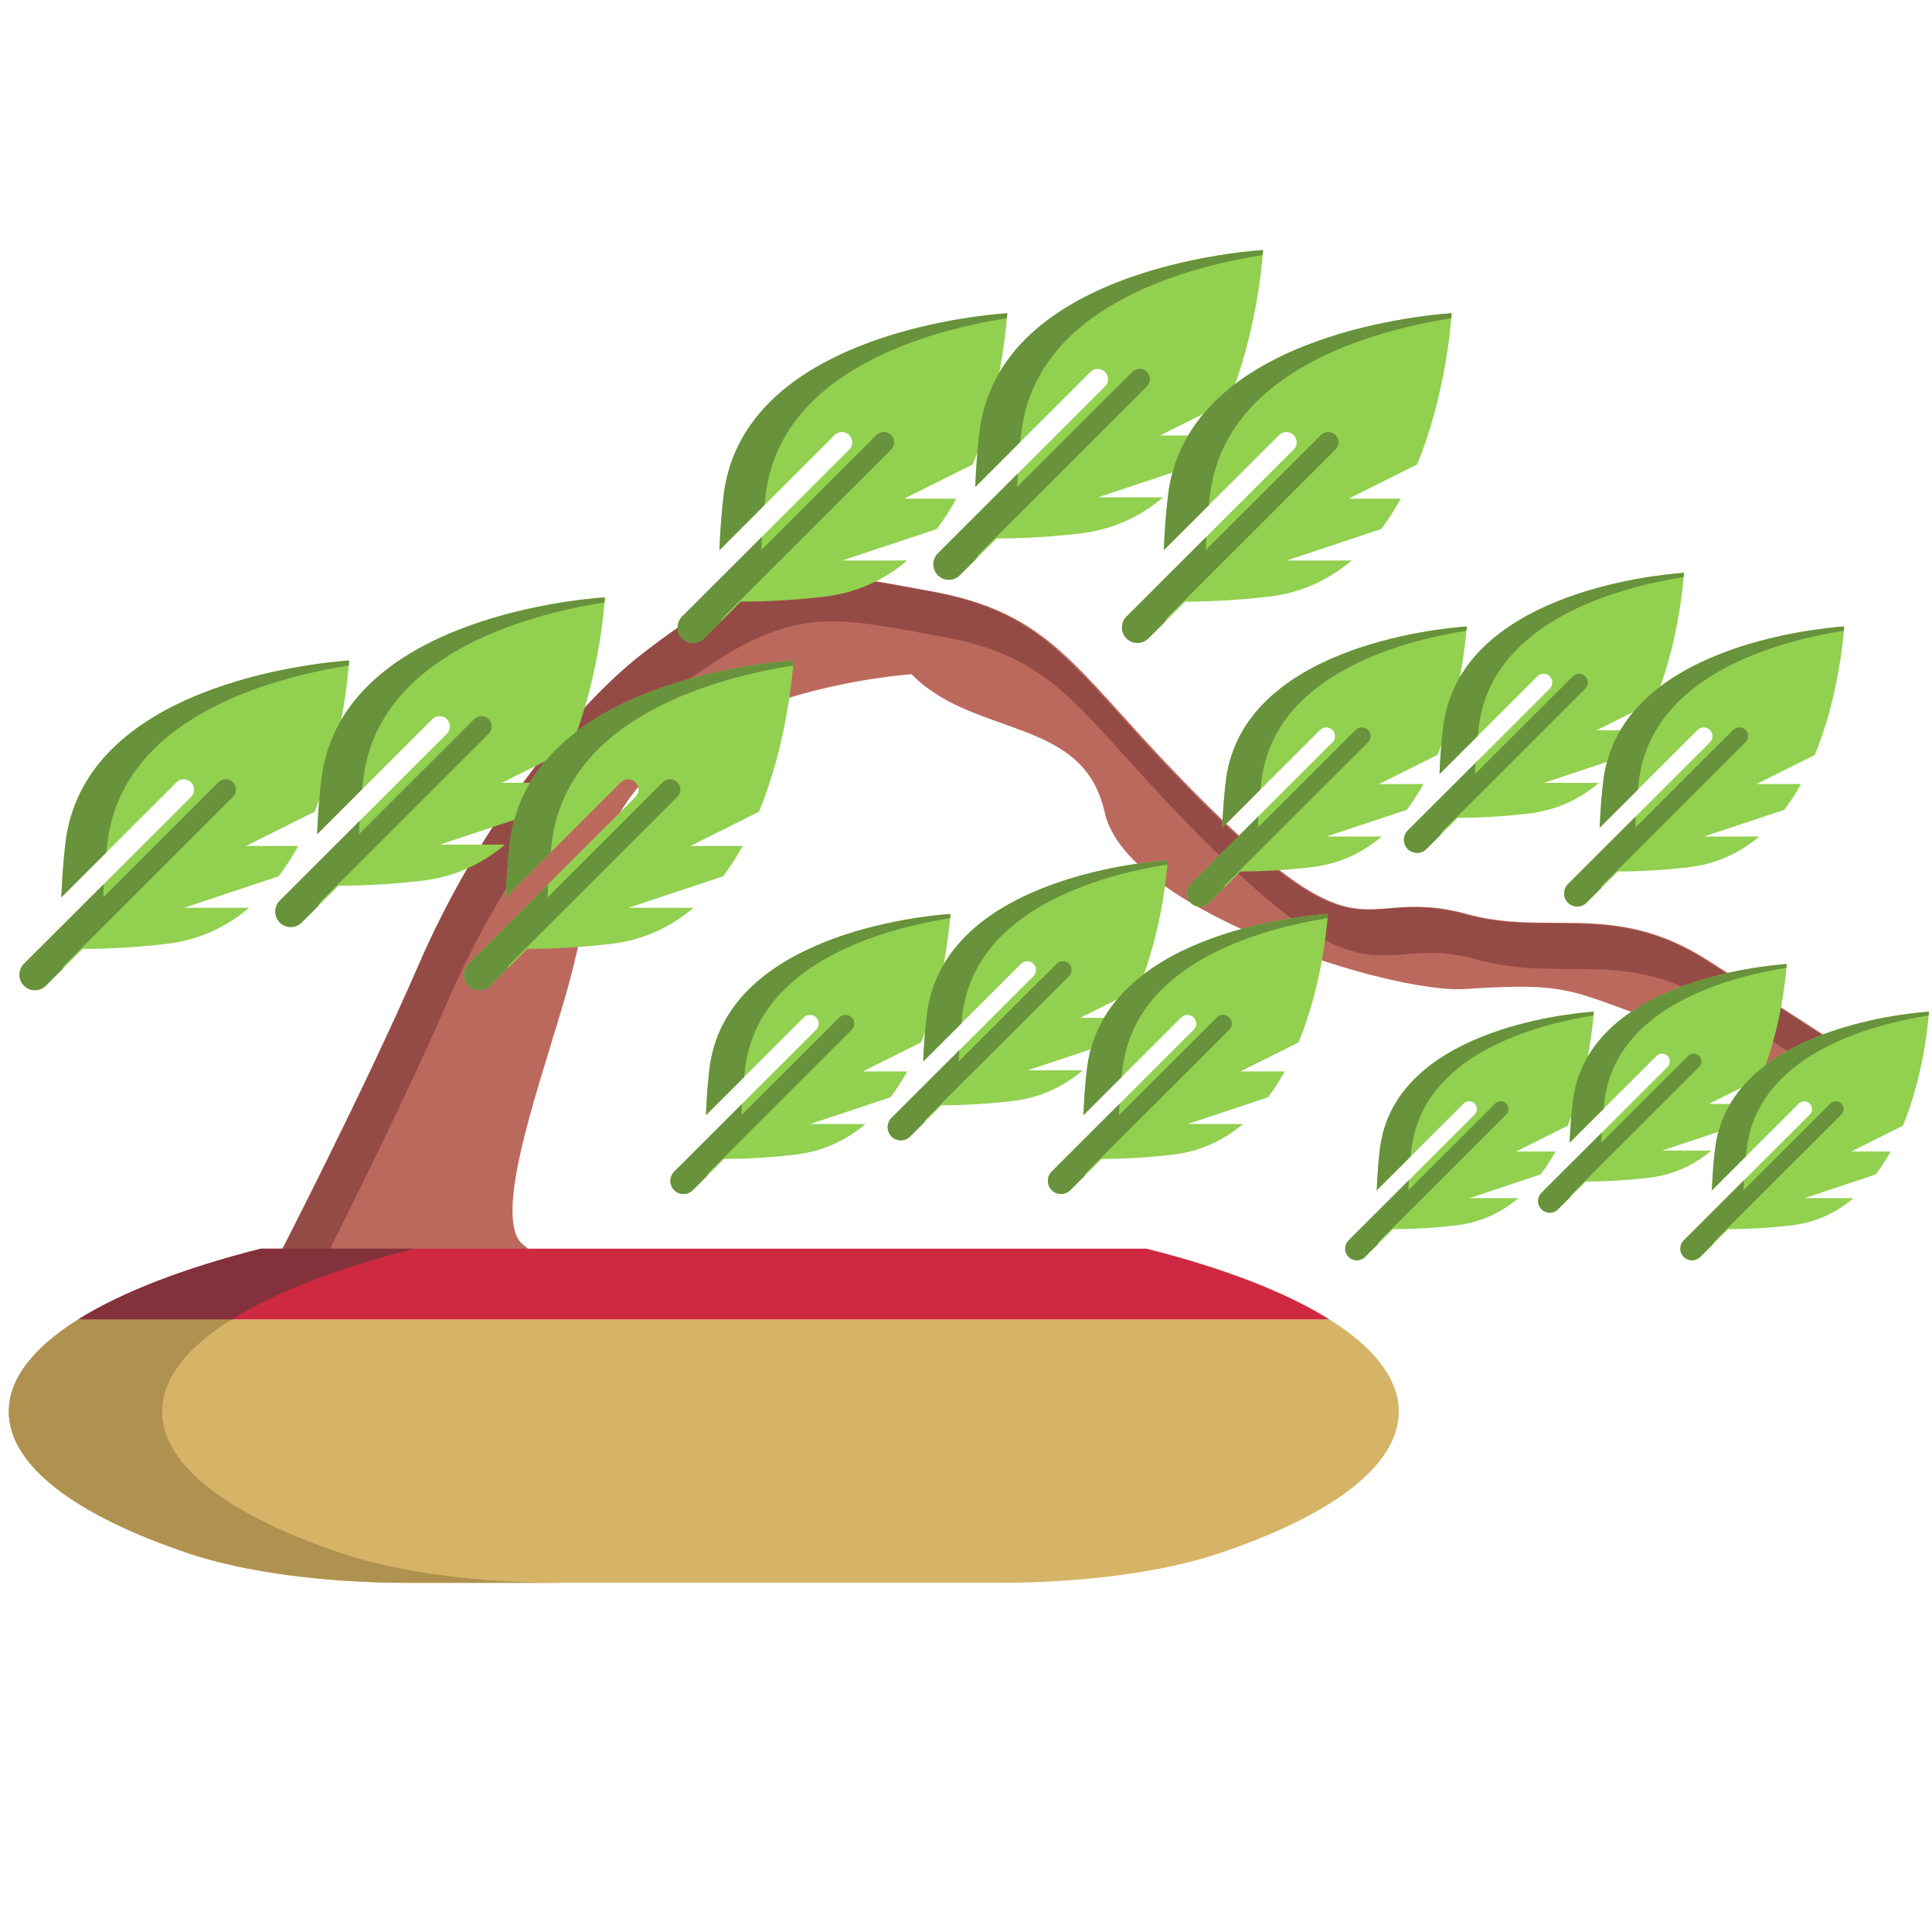 <?xml version="1.0" encoding="UTF-8" standalone="no"?>
<!-- Created with Inkscape (http://www.inkscape.org/) -->

<svg
   width="500"
   height="500"
   viewBox="0 0 132.292 132.292"
   version="1.1"
   id="svg2515"
   inkscape:version="1.1.2 (b8e25be833, 2022-02-05)"
   sodipodi:docname="bonsai10s04normal.svg"
   inkscape:export-filename="C:\Users\Lenovo\Desktop\Coding\Media files\Bonsais\bonsai10.png"
   inkscape:export-xdpi="96"
   inkscape:export-ydpi="96"
   xmlns:inkscape="http://www.inkscape.org/namespaces/inkscape"
   xmlns:sodipodi="http://sodipodi.sourceforge.net/DTD/sodipodi-0.dtd"
   xmlns="http://www.w3.org/2000/svg"
   xmlns:svg="http://www.w3.org/2000/svg">
  <sodipodi:namedview
     id="namedview2517"
     pagecolor="#ffffff"
     bordercolor="#666666"
     borderopacity="1.0"
     inkscape:pageshadow="2"
     inkscape:pageopacity="0.0"
     inkscape:pagecheckerboard="0"
     inkscape:document-units="mm"
     showgrid="false"
     units="px"
     inkscape:zoom="1.4142136"
     inkscape:cx="273.29676"
     inkscape:cy="254.20488"
     inkscape:window-width="1920"
     inkscape:window-height="1001"
     inkscape:window-x="-9"
     inkscape:window-y="-9"
     inkscape:window-maximized="1"
     inkscape:current-layer="g12338" />
  <defs
     id="defs2512">
    <marker
       style="overflow:visible"
       id="Arrow1Sstart"
       refX="0.0"
       refY="0.0"
       orient="auto"
       inkscape:stockid="Arrow1Sstart"
       inkscape:isstock="true">
      <path
         transform="scale(0.2) translate(6,0)"
         style="fill-rule:evenodd;fill:context-stroke;stroke:context-stroke;stroke-width:1.0pt"
         d="M 0.0,0.0 L 5.0,-5.0 L -12.5,0.0 L 5.0,5.0 L 0.0,0.0 z "
         id="path24092" />
    </marker>
    <marker
       style="overflow:visible"
       id="Arrow1Mstart"
       refX="0.0"
       refY="0.0"
       orient="auto"
       inkscape:stockid="Arrow1Mstart"
       inkscape:isstock="true">
      <path
         transform="scale(0.4) translate(10,0)"
         style="fill-rule:evenodd;fill:context-stroke;stroke:context-stroke;stroke-width:1.0pt"
         d="M 0.0,0.0 L 5.0,-5.0 L -12.5,0.0 L 5.0,5.0 L 0.0,0.0 z "
         id="path24086" />
    </marker>
    <marker
       style="overflow:visible"
       id="Arrow1Lstart"
       refX="0.0"
       refY="0.0"
       orient="auto"
       inkscape:stockid="Arrow1Lstart"
       inkscape:isstock="true">
      <path
         transform="scale(0.8) translate(12.5,0)"
         style="fill-rule:evenodd;fill:context-stroke;stroke:context-stroke;stroke-width:1.0pt"
         d="M 0.0,0.0 L 5.0,-5.0 L -12.5,0.0 L 5.0,5.0 L 0.0,0.0 z "
         id="path24080" />
    </marker>
    <marker
       style="overflow:visible;"
       id="Arrow1Lend"
       refX="0.0"
       refY="0.0"
       orient="auto"
       inkscape:stockid="Arrow1Lend"
       inkscape:isstock="true">
      <path
         transform="scale(0.8) rotate(180) translate(12.5,0)"
         style="fill-rule:evenodd;fill:context-stroke;stroke:context-stroke;stroke-width:1.0pt;"
         d="M 0.0,0.0 L 5.0,-5.0 L -12.5,0.0 L 5.0,5.0 L 0.0,0.0 z "
         id="path24083" />
    </marker>
  </defs>
  <g
     inkscape:label="Semi-cascade Style"
     inkscape:groupmode="layer"
     id="g12338"
     style="display:inline">
    <g
       id="g34574-0"
       style="display:inline"
       transform="translate(159.228,39.431)">
      <g
         id="g17906-6-8"
         transform="translate(31.336,15.251)"
         style="display:inline">
        <path
           style="fill:#bb695d;fill-opacity:1;stroke:#bb695d;stroke-width:1;stroke-linecap:round;stroke-linejoin:round;stroke-miterlimit:4;stroke-dasharray:none;stroke-opacity:1"
           d="m -170.836,31.514 c 0,0 5.849,-11.335 9.617,-20.013 4.222,-9.726 10.678,-17.575 15.086,-21.004 8.499,-6.61 11.335,-5.633 19.223,-4.208 7.888,1.425 9.451,4.977 16.407,12.226 13.553,14.125 12.704,7.787 20.241,9.867 5.725,1.579 10.117,-0.893 16.356,3.1 6.403,4.099 0,0 12.467,8.029 4.489,5.762 -8.625,-2.649 -13.75,-4.138 -7.795,-2.62 -7.275,-3.353 -15.072,-2.833 -4.982,0.332 -22.756,-5.327 -24.172,-11.696 -1.564,-7.039 -9.395,-5.408 -13.516,-9.877 0,0 -6.429,0.387 -11.956,2.859 -11.08,4.955 -9.877,10.916 -12.476,19.753 -2.101,7.145 -5.198,15.595 -2.599,17.414 2.599,1.819 -15.855,0.52 -15.855,0.52 z"
           id="path17902-7-4"
           sodipodi:nodetypes="cssssssccssssssc" />
        <path
           id="path17902-7-7-0"
           style="display:inline;fill:#954b45;fill-opacity:1;stroke:#954b45;stroke-width:3.78;stroke-linecap:round;stroke-linejoin:round;stroke-miterlimit:4;stroke-dasharray:none;stroke-opacity:1"
           d="m -388.848,1.9 c -13.242,-0.201 -24.957,4.212 -45.033,19.826 -16.66,12.957 -41.058,42.626 -57.016,79.385 -14.239,32.801 -36.348,75.641 -36.348,75.641 0,0 4.103,0.255 7.832,0.48 6.946,-13.711 21.905,-43.679 32.516,-68.121 15.958,-36.759 40.355,-66.428 57.016,-79.385 32.122,-24.983 42.841,-21.29 72.654,-15.904 29.814,5.386 35.723,18.813 62.01,46.209 51.223,53.385 48.014,29.432 76.502,37.291 21.636,5.969 38.239,-3.376 61.818,11.717 23.795,15.231 2.034,1.306 46.037,29.65 1.223,-0.676 0.52,-2.888 -2.92,-7.303 -47.118,-30.347 -22.915,-14.857 -47.117,-30.348 -23.58,-15.092 -40.182,-5.748 -61.818,-11.717 -28.488,-7.859 -25.279,16.094 -76.502,-37.291 -26.287,-27.396 -32.196,-40.823 -62.01,-46.209 -11.18,-2.02 -19.676,-3.801 -27.621,-3.922 z"
           transform="matrix(0.265,0,0,0.265,-31.336,-15.251)"
           sodipodi:nodetypes="sssccssssssccsssss" />
      </g>
    </g>
    <g
       id="g3686"
       transform="matrix(0.75,0,0,-0.228,-1994.025,129.564)"
       style="display:inline">
      <path
         d="m 2666.121,172.007 h 113.68 l 0.22,0.11 c 0.01,-0.04 0.03,-0.07 0.06,-0.11 4.05,-8.37 6.33,-17.76 6.33,-27.67 0,-16.4 -6.22,-31.35 -16.43,-42.61 -5.13,-5.66 -12.45,-8.83 -20.09,-8.83 h -53.87 c -7.63,0 -14.95,3.17 -20.08,8.83 -10.21,11.26 -16.44,26.21 -16.44,42.61 0,9.91 2.28,19.3 6.34,27.67 0.02,0.04 0.03,0.07 0.05,0.11 l 0.23,-0.11 v 0"
         style="display:inline;fill:#d6b467;fill-opacity:1;fill-rule:nonzero;stroke:none;stroke-width:0.1"
         id="path800-2-5" />
      <path
         d="m 2763.381,193.257 h -80.85 c -6.94,-5.76 -12.64,-12.96 -16.64,-21.14 l 0.23,-0.11 h 113.68 l 0.22,0.11 c -3.99,8.18 -9.69,15.38 -16.64,21.14"
         style="display:inline;fill:#ce2940;fill-opacity:1;fill-rule:nonzero;stroke:none;stroke-width:0.1"
         id="path802-7-38" />
      <path
         d="m 2689.941,101.727 c -10.21,11.26 -16.43,26.21 -16.43,42.61 0,9.91 2.27,19.3 6.33,27.67 h -13.72 l -0.23,0.11 c -0.02,-0.04 -0.03,-0.07 -0.05,-0.11 -4.06,-8.37 -6.34,-17.76 -6.34,-27.67 0,-16.4 6.23,-31.35 16.44,-42.61 5.13,-5.66 12.45,-8.83 20.08,-8.83 h 14 c -7.63,0 -14.95,3.17 -20.08,8.83"
         style="display:inline;fill:#b09250;fill-opacity:1;fill-rule:nonzero;stroke:none;stroke-width:0.1"
         id="path832-0-1" />
      <path
         d="m 2696.541,193.257 h -14.01 c -6.94,-5.76 -12.64,-12.96 -16.64,-21.14 l 0.23,-0.11 h 14 l -0.22,0.11 c 3.99,8.18 9.69,15.38 16.64,21.14"
         style="display:inline;fill:#83313b;fill-opacity:1;fill-rule:nonzero;stroke:none;stroke-width:0.1"
         id="path834-8-45" />
    </g>
    <g
       id="g80849-0-4-6-3-5"
       transform="matrix(0.903,0,0,0.903,-93.33,-13.11)"
       style="display:inline">
      <g
         id="g80785-3-8-9-8-59"
         transform="translate(-17.025,46.585)">
        <path
           d="m 146.855,18.02 c -2.528,0.174 -20.291,1.865 -21.533,14.044 -0.151,1.302 -0.236,2.609 -0.292,3.918 l 8.734,-8.725 c 0.305,-0.305 0.801,-0.305 1.106,0 0.305,0.305 0.305,0.8 0,1.105 l -12.671,12.658 c -0.458,0.458 -0.458,1.2 0,1.657 0.458,0.458 1.201,0.458 1.659,0 l 2.79,-2.787 c 2.055,-0.007 4.109,-0.124 6.15,-0.359 2.611,-0.266 4.737,-1.292 6.474,-2.761 h -4.929 l 7.168,-2.387 c 0.549,-0.727 1.043,-1.5 1.487,-2.301 h -3.962 l 5.202,-2.598 c 2.046,-4.977 2.53,-10.182 2.618,-11.464 z"
           id="path2-90-32-4-3-6-8"
           style="fill:#92d050;fill-opacity:1;stroke-width:0.049" />
        <path
           id="path2-90-1-44-8-3-3-9"
           style="display:inline;fill:#68923b;fill-opacity:1;stroke-width:0.049"
           d="m 146.855,18.02 c -2.528,0.174 -20.291,1.865 -21.533,14.044 -0.151,1.302 -0.236,2.609 -0.292,3.918 l 3.412,-3.408 c 0.018,-0.17 0.036,-0.34 0.056,-0.51 0.987,-9.683 12.413,-12.734 18.327,-13.666 0.011,-0.131 0.025,-0.285 0.031,-0.377 z m -9.364,9.007 c -0.2,0 -0.4,0.076 -0.553,0.229 l -8.734,8.725 c 0.015,-0.338 0.031,-0.675 0.05,-1.012 l -6.056,6.05 c -0.458,0.458 -0.458,1.2 0,1.657 0.458,0.458 1.201,0.458 1.659,0 l 1.252,-1.251 c 0.057,-0.148 0.144,-0.287 0.264,-0.407 l 12.671,-12.659 c 0.305,-0.305 0.305,-0.8 0,-1.105 -0.153,-0.153 -0.353,-0.229 -0.553,-0.229 z" />
      </g>
      <g
         id="g80785-4-1-4-21-4-7"
         transform="translate(2.373,41.795)"
         style="display:inline">
        <path
           d="m 146.855,18.02 c -2.528,0.174 -20.291,1.865 -21.533,14.044 -0.151,1.302 -0.236,2.609 -0.292,3.918 l 8.734,-8.725 c 0.305,-0.305 0.801,-0.305 1.106,0 0.305,0.305 0.305,0.8 0,1.105 l -12.671,12.658 c -0.458,0.458 -0.458,1.2 0,1.657 0.458,0.458 1.201,0.458 1.659,0 l 2.79,-2.787 c 2.055,-0.007 4.109,-0.124 6.15,-0.359 2.611,-0.266 4.737,-1.292 6.474,-2.761 h -4.929 l 7.168,-2.387 c 0.549,-0.727 1.043,-1.5 1.487,-2.301 h -3.962 l 5.202,-2.598 c 2.046,-4.977 2.53,-10.182 2.618,-11.464 z"
           id="path2-90-7-3-6-4-6-90"
           style="fill:#92d050;fill-opacity:1;stroke-width:0.049" />
        <path
           id="path2-90-1-3-9-6-18-1-4"
           style="display:inline;fill:#68923b;fill-opacity:1;stroke-width:0.049"
           d="m 146.855,18.02 c -2.528,0.174 -20.291,1.865 -21.533,14.044 -0.151,1.302 -0.236,2.609 -0.292,3.918 l 3.412,-3.408 c 0.018,-0.17 0.036,-0.34 0.056,-0.51 0.987,-9.683 12.413,-12.734 18.327,-13.666 0.011,-0.131 0.025,-0.285 0.031,-0.377 z m -9.364,9.007 c -0.2,0 -0.4,0.076 -0.553,0.229 l -8.734,8.725 c 0.015,-0.338 0.031,-0.675 0.05,-1.012 l -6.056,6.05 c -0.458,0.458 -0.458,1.2 0,1.657 0.458,0.458 1.201,0.458 1.659,0 l 1.252,-1.251 c 0.057,-0.148 0.144,-0.287 0.264,-0.407 l 12.671,-12.659 c 0.305,-0.305 0.305,-0.8 0,-1.105 -0.153,-0.153 -0.353,-0.229 -0.553,-0.229 z" />
      </g>
      <g
         id="g80785-7-0-5-7-0-3"
         transform="translate(16.674,46.585)"
         style="display:inline">
        <path
           d="m 146.855,18.02 c -2.528,0.174 -20.291,1.865 -21.533,14.044 -0.151,1.302 -0.236,2.609 -0.292,3.918 l 8.734,-8.725 c 0.305,-0.305 0.801,-0.305 1.106,0 0.305,0.305 0.305,0.8 0,1.105 l -12.671,12.658 c -0.458,0.458 -0.458,1.2 0,1.657 0.458,0.458 1.201,0.458 1.659,0 l 2.79,-2.787 c 2.055,-0.007 4.109,-0.124 6.15,-0.359 2.611,-0.266 4.737,-1.292 6.474,-2.761 h -4.929 l 7.168,-2.387 c 0.549,-0.727 1.043,-1.5 1.487,-2.301 h -3.962 l 5.202,-2.598 c 2.046,-4.977 2.53,-10.182 2.618,-11.464 z"
           id="path2-90-77-7-0-51-2-6"
           style="fill:#92d050;fill-opacity:1;stroke-width:0.049" />
        <path
           id="path2-90-1-4-2-5-9-7-5"
           style="display:inline;fill:#68923b;fill-opacity:1;stroke-width:0.049"
           d="m 146.855,18.02 c -2.528,0.174 -20.291,1.865 -21.533,14.044 -0.151,1.302 -0.236,2.609 -0.292,3.918 l 3.412,-3.408 c 0.018,-0.17 0.036,-0.34 0.056,-0.51 0.987,-9.683 12.413,-12.734 18.327,-13.666 0.011,-0.131 0.025,-0.285 0.031,-0.377 z m -9.364,9.007 c -0.2,0 -0.4,0.076 -0.553,0.229 l -8.734,8.725 c 0.015,-0.338 0.031,-0.675 0.05,-1.012 l -6.056,6.05 c -0.458,0.458 -0.458,1.2 0,1.657 0.458,0.458 1.201,0.458 1.659,0 l 1.252,-1.251 c 0.057,-0.148 0.144,-0.287 0.264,-0.407 l 12.671,-12.659 c 0.305,-0.305 0.305,-0.8 0,-1.105 -0.153,-0.153 -0.353,-0.229 -0.553,-0.229 z" />
      </g>
    </g>
    <g
       id="g80849-0-4-6-3-5-1"
       transform="matrix(0.903,0,0,0.903,-48.265,-36.89)"
       style="display:inline">
      <g
         id="g80785-3-8-9-8-59-1"
         transform="translate(-17.025,46.585)">
        <path
           d="m 146.855,18.02 c -2.528,0.174 -20.291,1.865 -21.533,14.044 -0.151,1.302 -0.236,2.609 -0.292,3.918 l 8.734,-8.725 c 0.305,-0.305 0.801,-0.305 1.106,0 0.305,0.305 0.305,0.8 0,1.105 l -12.671,12.658 c -0.458,0.458 -0.458,1.2 0,1.657 0.458,0.458 1.201,0.458 1.659,0 l 2.79,-2.787 c 2.055,-0.007 4.109,-0.124 6.15,-0.359 2.611,-0.266 4.737,-1.292 6.474,-2.761 h -4.929 l 7.168,-2.387 c 0.549,-0.727 1.043,-1.5 1.487,-2.301 h -3.962 l 5.202,-2.598 c 2.046,-4.977 2.53,-10.182 2.618,-11.464 z"
           id="path2-90-32-4-3-6-8-6"
           style="fill:#92d050;fill-opacity:1;stroke-width:0.049" />
        <path
           id="path2-90-1-44-8-3-3-9-9"
           style="display:inline;fill:#68923b;fill-opacity:1;stroke-width:0.049"
           d="m 146.855,18.02 c -2.528,0.174 -20.291,1.865 -21.533,14.044 -0.151,1.302 -0.236,2.609 -0.292,3.918 l 3.412,-3.408 c 0.018,-0.17 0.036,-0.34 0.056,-0.51 0.987,-9.683 12.413,-12.734 18.327,-13.666 0.011,-0.131 0.025,-0.285 0.031,-0.377 z m -9.364,9.007 c -0.2,0 -0.4,0.076 -0.553,0.229 l -8.734,8.725 c 0.015,-0.338 0.031,-0.675 0.05,-1.012 l -6.056,6.05 c -0.458,0.458 -0.458,1.2 0,1.657 0.458,0.458 1.201,0.458 1.659,0 l 1.252,-1.251 c 0.057,-0.148 0.144,-0.287 0.264,-0.407 l 12.671,-12.659 c 0.305,-0.305 0.305,-0.8 0,-1.105 -0.153,-0.153 -0.353,-0.229 -0.553,-0.229 z" />
      </g>
      <g
         id="g80785-4-1-4-21-4-7-1"
         transform="translate(2.373,41.795)"
         style="display:inline">
        <path
           d="m 146.855,18.02 c -2.528,0.174 -20.291,1.865 -21.533,14.044 -0.151,1.302 -0.236,2.609 -0.292,3.918 l 8.734,-8.725 c 0.305,-0.305 0.801,-0.305 1.106,0 0.305,0.305 0.305,0.8 0,1.105 l -12.671,12.658 c -0.458,0.458 -0.458,1.2 0,1.657 0.458,0.458 1.201,0.458 1.659,0 l 2.79,-2.787 c 2.055,-0.007 4.109,-0.124 6.15,-0.359 2.611,-0.266 4.737,-1.292 6.474,-2.761 h -4.929 l 7.168,-2.387 c 0.549,-0.727 1.043,-1.5 1.487,-2.301 h -3.962 l 5.202,-2.598 c 2.046,-4.977 2.53,-10.182 2.618,-11.464 z"
           id="path2-90-7-3-6-4-6-90-4"
           style="fill:#92d050;fill-opacity:1;stroke-width:0.049" />
        <path
           id="path2-90-1-3-9-6-18-1-4-3"
           style="display:inline;fill:#68923b;fill-opacity:1;stroke-width:0.049"
           d="m 146.855,18.02 c -2.528,0.174 -20.291,1.865 -21.533,14.044 -0.151,1.302 -0.236,2.609 -0.292,3.918 l 3.412,-3.408 c 0.018,-0.17 0.036,-0.34 0.056,-0.51 0.987,-9.683 12.413,-12.734 18.327,-13.666 0.011,-0.131 0.025,-0.285 0.031,-0.377 z m -9.364,9.007 c -0.2,0 -0.4,0.076 -0.553,0.229 l -8.734,8.725 c 0.015,-0.338 0.031,-0.675 0.05,-1.012 l -6.056,6.05 c -0.458,0.458 -0.458,1.2 0,1.657 0.458,0.458 1.201,0.458 1.659,0 l 1.252,-1.251 c 0.057,-0.148 0.144,-0.287 0.264,-0.407 l 12.671,-12.659 c 0.305,-0.305 0.305,-0.8 0,-1.105 -0.153,-0.153 -0.353,-0.229 -0.553,-0.229 z" />
      </g>
      <g
         id="g80785-7-0-5-7-0-3-2"
         transform="translate(16.674,46.585)"
         style="display:inline">
        <path
           d="m 146.855,18.02 c -2.528,0.174 -20.291,1.865 -21.533,14.044 -0.151,1.302 -0.236,2.609 -0.292,3.918 l 8.734,-8.725 c 0.305,-0.305 0.801,-0.305 1.106,0 0.305,0.305 0.305,0.8 0,1.105 l -12.671,12.658 c -0.458,0.458 -0.458,1.2 0,1.657 0.458,0.458 1.201,0.458 1.659,0 l 2.79,-2.787 c 2.055,-0.007 4.109,-0.124 6.15,-0.359 2.611,-0.266 4.737,-1.292 6.474,-2.761 h -4.929 l 7.168,-2.387 c 0.549,-0.727 1.043,-1.5 1.487,-2.301 h -3.962 l 5.202,-2.598 c 2.046,-4.977 2.53,-10.182 2.618,-11.464 z"
           id="path2-90-77-7-0-51-2-6-7"
           style="fill:#92d050;fill-opacity:1;stroke-width:0.049" />
        <path
           id="path2-90-1-4-2-5-9-7-5-0"
           style="display:inline;fill:#68923b;fill-opacity:1;stroke-width:0.049"
           d="m 146.855,18.02 c -2.528,0.174 -20.291,1.865 -21.533,14.044 -0.151,1.302 -0.236,2.609 -0.292,3.918 l 3.412,-3.408 c 0.018,-0.17 0.036,-0.34 0.056,-0.51 0.987,-9.683 12.413,-12.734 18.327,-13.666 0.011,-0.131 0.025,-0.285 0.031,-0.377 z m -9.364,9.007 c -0.2,0 -0.4,0.076 -0.553,0.229 l -8.734,8.725 c 0.015,-0.338 0.031,-0.675 0.05,-1.012 l -6.056,6.05 c -0.458,0.458 -0.458,1.2 0,1.657 0.458,0.458 1.201,0.458 1.659,0 l 1.252,-1.251 c 0.057,-0.148 0.144,-0.287 0.264,-0.407 l 12.671,-12.659 c 0.305,-0.305 0.305,-0.8 0,-1.105 -0.153,-0.153 -0.353,-0.229 -0.553,-0.229 z" />
      </g>
    </g>
    <g
       id="g80849-0-4-6-3-5-4"
       transform="matrix(0.767,0,0,0.767,0.851,-6.653)"
       style="display:inline">
      <g
         id="g80785-3-8-9-8-59-8"
         transform="translate(-17.025,46.585)">
        <path
           d="m 146.855,18.02 c -2.528,0.174 -20.291,1.865 -21.533,14.044 -0.151,1.302 -0.236,2.609 -0.292,3.918 l 8.734,-8.725 c 0.305,-0.305 0.801,-0.305 1.106,0 0.305,0.305 0.305,0.8 0,1.105 l -12.671,12.658 c -0.458,0.458 -0.458,1.2 0,1.657 0.458,0.458 1.201,0.458 1.659,0 l 2.79,-2.787 c 2.055,-0.007 4.109,-0.124 6.15,-0.359 2.611,-0.266 4.737,-1.292 6.474,-2.761 h -4.929 l 7.168,-2.387 c 0.549,-0.727 1.043,-1.5 1.487,-2.301 h -3.962 l 5.202,-2.598 c 2.046,-4.977 2.53,-10.182 2.618,-11.464 z"
           id="path2-90-32-4-3-6-8-3"
           style="fill:#92d050;fill-opacity:1;stroke-width:0.049" />
        <path
           id="path2-90-1-44-8-3-3-9-97"
           style="display:inline;fill:#68923b;fill-opacity:1;stroke-width:0.049"
           d="m 146.855,18.02 c -2.528,0.174 -20.291,1.865 -21.533,14.044 -0.151,1.302 -0.236,2.609 -0.292,3.918 l 3.412,-3.408 c 0.018,-0.17 0.036,-0.34 0.056,-0.51 0.987,-9.683 12.413,-12.734 18.327,-13.666 0.011,-0.131 0.025,-0.285 0.031,-0.377 z m -9.364,9.007 c -0.2,0 -0.4,0.076 -0.553,0.229 l -8.734,8.725 c 0.015,-0.338 0.031,-0.675 0.05,-1.012 l -6.056,6.05 c -0.458,0.458 -0.458,1.2 0,1.657 0.458,0.458 1.201,0.458 1.659,0 l 1.252,-1.251 c 0.057,-0.148 0.144,-0.287 0.264,-0.407 l 12.671,-12.659 c 0.305,-0.305 0.305,-0.8 0,-1.105 -0.153,-0.153 -0.353,-0.229 -0.553,-0.229 z" />
      </g>
      <g
         id="g80785-4-1-4-21-4-7-5"
         transform="translate(2.373,41.795)"
         style="display:inline">
        <path
           d="m 146.855,18.02 c -2.528,0.174 -20.291,1.865 -21.533,14.044 -0.151,1.302 -0.236,2.609 -0.292,3.918 l 8.734,-8.725 c 0.305,-0.305 0.801,-0.305 1.106,0 0.305,0.305 0.305,0.8 0,1.105 l -12.671,12.658 c -0.458,0.458 -0.458,1.2 0,1.657 0.458,0.458 1.201,0.458 1.659,0 l 2.79,-2.787 c 2.055,-0.007 4.109,-0.124 6.15,-0.359 2.611,-0.266 4.737,-1.292 6.474,-2.761 h -4.929 l 7.168,-2.387 c 0.549,-0.727 1.043,-1.5 1.487,-2.301 h -3.962 l 5.202,-2.598 c 2.046,-4.977 2.53,-10.182 2.618,-11.464 z"
           id="path2-90-7-3-6-4-6-90-47"
           style="fill:#92d050;fill-opacity:1;stroke-width:0.049" />
        <path
           id="path2-90-1-3-9-6-18-1-4-4"
           style="display:inline;fill:#68923b;fill-opacity:1;stroke-width:0.049"
           d="m 146.855,18.02 c -2.528,0.174 -20.291,1.865 -21.533,14.044 -0.151,1.302 -0.236,2.609 -0.292,3.918 l 3.412,-3.408 c 0.018,-0.17 0.036,-0.34 0.056,-0.51 0.987,-9.683 12.413,-12.734 18.327,-13.666 0.011,-0.131 0.025,-0.285 0.031,-0.377 z m -9.364,9.007 c -0.2,0 -0.4,0.076 -0.553,0.229 l -8.734,8.725 c 0.015,-0.338 0.031,-0.675 0.05,-1.012 l -6.056,6.05 c -0.458,0.458 -0.458,1.2 0,1.657 0.458,0.458 1.201,0.458 1.659,0 l 1.252,-1.251 c 0.057,-0.148 0.144,-0.287 0.264,-0.407 l 12.671,-12.659 c 0.305,-0.305 0.305,-0.8 0,-1.105 -0.153,-0.153 -0.353,-0.229 -0.553,-0.229 z" />
      </g>
      <g
         id="g80785-7-0-5-7-0-3-6"
         transform="translate(16.674,46.585)"
         style="display:inline">
        <path
           d="m 146.855,18.02 c -2.528,0.174 -20.291,1.865 -21.533,14.044 -0.151,1.302 -0.236,2.609 -0.292,3.918 l 8.734,-8.725 c 0.305,-0.305 0.801,-0.305 1.106,0 0.305,0.305 0.305,0.8 0,1.105 l -12.671,12.658 c -0.458,0.458 -0.458,1.2 0,1.657 0.458,0.458 1.201,0.458 1.659,0 l 2.79,-2.787 c 2.055,-0.007 4.109,-0.124 6.15,-0.359 2.611,-0.266 4.737,-1.292 6.474,-2.761 h -4.929 l 7.168,-2.387 c 0.549,-0.727 1.043,-1.5 1.487,-2.301 h -3.962 l 5.202,-2.598 c 2.046,-4.977 2.53,-10.182 2.618,-11.464 z"
           id="path2-90-77-7-0-51-2-6-6"
           style="fill:#92d050;fill-opacity:1;stroke-width:0.049" />
        <path
           id="path2-90-1-4-2-5-9-7-5-5"
           style="display:inline;fill:#68923b;fill-opacity:1;stroke-width:0.049"
           d="m 146.855,18.02 c -2.528,0.174 -20.291,1.865 -21.533,14.044 -0.151,1.302 -0.236,2.609 -0.292,3.918 l 3.412,-3.408 c 0.018,-0.17 0.036,-0.34 0.056,-0.51 0.987,-9.683 12.413,-12.734 18.327,-13.666 0.011,-0.131 0.025,-0.285 0.031,-0.377 z m -9.364,9.007 c -0.2,0 -0.4,0.076 -0.553,0.229 l -8.734,8.725 c 0.015,-0.338 0.031,-0.675 0.05,-1.012 l -6.056,6.05 c -0.458,0.458 -0.458,1.2 0,1.657 0.458,0.458 1.201,0.458 1.659,0 l 1.252,-1.251 c 0.057,-0.148 0.144,-0.287 0.264,-0.407 l 12.671,-12.659 c 0.305,-0.305 0.305,-0.8 0,-1.105 -0.153,-0.153 -0.353,-0.229 -0.553,-0.229 z" />
      </g>
    </g>
    <g
       id="g80849-0-4-6-3-5-4-3"
       transform="matrix(0.767,0,0,0.767,-34.501,13.031)"
       style="display:inline">
      <g
         id="g80785-3-8-9-8-59-8-2"
         transform="translate(-17.025,46.585)">
        <path
           d="m 146.855,18.02 c -2.528,0.174 -20.291,1.865 -21.533,14.044 -0.151,1.302 -0.236,2.609 -0.292,3.918 l 8.734,-8.725 c 0.305,-0.305 0.801,-0.305 1.106,0 0.305,0.305 0.305,0.8 0,1.105 l -12.671,12.658 c -0.458,0.458 -0.458,1.2 0,1.657 0.458,0.458 1.201,0.458 1.659,0 l 2.79,-2.787 c 2.055,-0.007 4.109,-0.124 6.15,-0.359 2.611,-0.266 4.737,-1.292 6.474,-2.761 h -4.929 l 7.168,-2.387 c 0.549,-0.727 1.043,-1.5 1.487,-2.301 h -3.962 l 5.202,-2.598 c 2.046,-4.977 2.53,-10.182 2.618,-11.464 z"
           id="path2-90-32-4-3-6-8-3-2"
           style="fill:#92d050;fill-opacity:1;stroke-width:0.049" />
        <path
           id="path2-90-1-44-8-3-3-9-97-6"
           style="display:inline;fill:#68923b;fill-opacity:1;stroke-width:0.049"
           d="m 146.855,18.02 c -2.528,0.174 -20.291,1.865 -21.533,14.044 -0.151,1.302 -0.236,2.609 -0.292,3.918 l 3.412,-3.408 c 0.018,-0.17 0.036,-0.34 0.056,-0.51 0.987,-9.683 12.413,-12.734 18.327,-13.666 0.011,-0.131 0.025,-0.285 0.031,-0.377 z m -9.364,9.007 c -0.2,0 -0.4,0.076 -0.553,0.229 l -8.734,8.725 c 0.015,-0.338 0.031,-0.675 0.05,-1.012 l -6.056,6.05 c -0.458,0.458 -0.458,1.2 0,1.657 0.458,0.458 1.201,0.458 1.659,0 l 1.252,-1.251 c 0.057,-0.148 0.144,-0.287 0.264,-0.407 l 12.671,-12.659 c 0.305,-0.305 0.305,-0.8 0,-1.105 -0.153,-0.153 -0.353,-0.229 -0.553,-0.229 z" />
      </g>
      <g
         id="g80785-4-1-4-21-4-7-5-6"
         transform="translate(2.373,41.795)"
         style="display:inline">
        <path
           d="m 146.855,18.02 c -2.528,0.174 -20.291,1.865 -21.533,14.044 -0.151,1.302 -0.236,2.609 -0.292,3.918 l 8.734,-8.725 c 0.305,-0.305 0.801,-0.305 1.106,0 0.305,0.305 0.305,0.8 0,1.105 l -12.671,12.658 c -0.458,0.458 -0.458,1.2 0,1.657 0.458,0.458 1.201,0.458 1.659,0 l 2.79,-2.787 c 2.055,-0.007 4.109,-0.124 6.15,-0.359 2.611,-0.266 4.737,-1.292 6.474,-2.761 h -4.929 l 7.168,-2.387 c 0.549,-0.727 1.043,-1.5 1.487,-2.301 h -3.962 l 5.202,-2.598 c 2.046,-4.977 2.53,-10.182 2.618,-11.464 z"
           id="path2-90-7-3-6-4-6-90-47-9"
           style="fill:#92d050;fill-opacity:1;stroke-width:0.049" />
        <path
           id="path2-90-1-3-9-6-18-1-4-4-0"
           style="display:inline;fill:#68923b;fill-opacity:1;stroke-width:0.049"
           d="m 146.855,18.02 c -2.528,0.174 -20.291,1.865 -21.533,14.044 -0.151,1.302 -0.236,2.609 -0.292,3.918 l 3.412,-3.408 c 0.018,-0.17 0.036,-0.34 0.056,-0.51 0.987,-9.683 12.413,-12.734 18.327,-13.666 0.011,-0.131 0.025,-0.285 0.031,-0.377 z m -9.364,9.007 c -0.2,0 -0.4,0.076 -0.553,0.229 l -8.734,8.725 c 0.015,-0.338 0.031,-0.675 0.05,-1.012 l -6.056,6.05 c -0.458,0.458 -0.458,1.2 0,1.657 0.458,0.458 1.201,0.458 1.659,0 l 1.252,-1.251 c 0.057,-0.148 0.144,-0.287 0.264,-0.407 l 12.671,-12.659 c 0.305,-0.305 0.305,-0.8 0,-1.105 -0.153,-0.153 -0.353,-0.229 -0.553,-0.229 z" />
      </g>
      <g
         id="g80785-7-0-5-7-0-3-6-9"
         transform="translate(16.674,46.585)"
         style="display:inline">
        <path
           d="m 146.855,18.02 c -2.528,0.174 -20.291,1.865 -21.533,14.044 -0.151,1.302 -0.236,2.609 -0.292,3.918 l 8.734,-8.725 c 0.305,-0.305 0.801,-0.305 1.106,0 0.305,0.305 0.305,0.8 0,1.105 l -12.671,12.658 c -0.458,0.458 -0.458,1.2 0,1.657 0.458,0.458 1.201,0.458 1.659,0 l 2.79,-2.787 c 2.055,-0.007 4.109,-0.124 6.15,-0.359 2.611,-0.266 4.737,-1.292 6.474,-2.761 h -4.929 l 7.168,-2.387 c 0.549,-0.727 1.043,-1.5 1.487,-2.301 h -3.962 l 5.202,-2.598 c 2.046,-4.977 2.53,-10.182 2.618,-11.464 z"
           id="path2-90-77-7-0-51-2-6-6-4"
           style="fill:#92d050;fill-opacity:1;stroke-width:0.049" />
        <path
           id="path2-90-1-4-2-5-9-7-5-5-1"
           style="display:inline;fill:#68923b;fill-opacity:1;stroke-width:0.049"
           d="m 146.855,18.02 c -2.528,0.174 -20.291,1.865 -21.533,14.044 -0.151,1.302 -0.236,2.609 -0.292,3.918 l 3.412,-3.408 c 0.018,-0.17 0.036,-0.34 0.056,-0.51 0.987,-9.683 12.413,-12.734 18.327,-13.666 0.011,-0.131 0.025,-0.285 0.031,-0.377 z m -9.364,9.007 c -0.2,0 -0.4,0.076 -0.553,0.229 l -8.734,8.725 c 0.015,-0.338 0.031,-0.675 0.05,-1.012 l -6.056,6.05 c -0.458,0.458 -0.458,1.2 0,1.657 0.458,0.458 1.201,0.458 1.659,0 l 1.252,-1.251 c 0.057,-0.148 0.144,-0.287 0.264,-0.407 l 12.671,-12.659 c 0.305,-0.305 0.305,-0.8 0,-1.105 -0.153,-0.153 -0.353,-0.229 -0.553,-0.229 z" />
      </g>
    </g>
    <g
       id="g80849-0-4-6-3-5-4-3-9"
       transform="matrix(0.681,0,0,0.681,20.72,25.279)"
       style="display:inline">
      <g
         id="g80785-3-8-9-8-59-8-2-4"
         transform="translate(-17.025,46.585)">
        <path
           d="m 146.855,18.02 c -2.528,0.174 -20.291,1.865 -21.533,14.044 -0.151,1.302 -0.236,2.609 -0.292,3.918 l 8.734,-8.725 c 0.305,-0.305 0.801,-0.305 1.106,0 0.305,0.305 0.305,0.8 0,1.105 l -12.671,12.658 c -0.458,0.458 -0.458,1.2 0,1.657 0.458,0.458 1.201,0.458 1.659,0 l 2.79,-2.787 c 2.055,-0.007 4.109,-0.124 6.15,-0.359 2.611,-0.266 4.737,-1.292 6.474,-2.761 h -4.929 l 7.168,-2.387 c 0.549,-0.727 1.043,-1.5 1.487,-2.301 h -3.962 l 5.202,-2.598 c 2.046,-4.977 2.53,-10.182 2.618,-11.464 z"
           id="path2-90-32-4-3-6-8-3-2-7"
           style="fill:#92d050;fill-opacity:1;stroke-width:0.049" />
        <path
           id="path2-90-1-44-8-3-3-9-97-6-3"
           style="display:inline;fill:#68923b;fill-opacity:1;stroke-width:0.049"
           d="m 146.855,18.02 c -2.528,0.174 -20.291,1.865 -21.533,14.044 -0.151,1.302 -0.236,2.609 -0.292,3.918 l 3.412,-3.408 c 0.018,-0.17 0.036,-0.34 0.056,-0.51 0.987,-9.683 12.413,-12.734 18.327,-13.666 0.011,-0.131 0.025,-0.285 0.031,-0.377 z m -9.364,9.007 c -0.2,0 -0.4,0.076 -0.553,0.229 l -8.734,8.725 c 0.015,-0.338 0.031,-0.675 0.05,-1.012 l -6.056,6.05 c -0.458,0.458 -0.458,1.2 0,1.657 0.458,0.458 1.201,0.458 1.659,0 l 1.252,-1.251 c 0.057,-0.148 0.144,-0.287 0.264,-0.407 l 12.671,-12.659 c 0.305,-0.305 0.305,-0.8 0,-1.105 -0.153,-0.153 -0.353,-0.229 -0.553,-0.229 z" />
      </g>
      <g
         id="g80785-4-1-4-21-4-7-5-6-5"
         transform="translate(2.373,41.795)"
         style="display:inline">
        <path
           d="m 146.855,18.02 c -2.528,0.174 -20.291,1.865 -21.533,14.044 -0.151,1.302 -0.236,2.609 -0.292,3.918 l 8.734,-8.725 c 0.305,-0.305 0.801,-0.305 1.106,0 0.305,0.305 0.305,0.8 0,1.105 l -12.671,12.658 c -0.458,0.458 -0.458,1.2 0,1.657 0.458,0.458 1.201,0.458 1.659,0 l 2.79,-2.787 c 2.055,-0.007 4.109,-0.124 6.15,-0.359 2.611,-0.266 4.737,-1.292 6.474,-2.761 h -4.929 l 7.168,-2.387 c 0.549,-0.727 1.043,-1.5 1.487,-2.301 h -3.962 l 5.202,-2.598 c 2.046,-4.977 2.53,-10.182 2.618,-11.464 z"
           id="path2-90-7-3-6-4-6-90-47-9-9"
           style="fill:#92d050;fill-opacity:1;stroke-width:0.049" />
        <path
           id="path2-90-1-3-9-6-18-1-4-4-0-3"
           style="display:inline;fill:#68923b;fill-opacity:1;stroke-width:0.049"
           d="m 146.855,18.02 c -2.528,0.174 -20.291,1.865 -21.533,14.044 -0.151,1.302 -0.236,2.609 -0.292,3.918 l 3.412,-3.408 c 0.018,-0.17 0.036,-0.34 0.056,-0.51 0.987,-9.683 12.413,-12.734 18.327,-13.666 0.011,-0.131 0.025,-0.285 0.031,-0.377 z m -9.364,9.007 c -0.2,0 -0.4,0.076 -0.553,0.229 l -8.734,8.725 c 0.015,-0.338 0.031,-0.675 0.05,-1.012 l -6.056,6.05 c -0.458,0.458 -0.458,1.2 0,1.657 0.458,0.458 1.201,0.458 1.659,0 l 1.252,-1.251 c 0.057,-0.148 0.144,-0.287 0.264,-0.407 l 12.671,-12.659 c 0.305,-0.305 0.305,-0.8 0,-1.105 -0.153,-0.153 -0.353,-0.229 -0.553,-0.229 z" />
      </g>
      <g
         id="g80785-7-0-5-7-0-3-6-9-9"
         transform="translate(16.674,46.585)"
         style="display:inline">
        <path
           d="m 146.855,18.02 c -2.528,0.174 -20.291,1.865 -21.533,14.044 -0.151,1.302 -0.236,2.609 -0.292,3.918 l 8.734,-8.725 c 0.305,-0.305 0.801,-0.305 1.106,0 0.305,0.305 0.305,0.8 0,1.105 l -12.671,12.658 c -0.458,0.458 -0.458,1.2 0,1.657 0.458,0.458 1.201,0.458 1.659,0 l 2.79,-2.787 c 2.055,-0.007 4.109,-0.124 6.15,-0.359 2.611,-0.266 4.737,-1.292 6.474,-2.761 h -4.929 l 7.168,-2.387 c 0.549,-0.727 1.043,-1.5 1.487,-2.301 h -3.962 l 5.202,-2.598 c 2.046,-4.977 2.53,-10.182 2.618,-11.464 z"
           id="path2-90-77-7-0-51-2-6-6-4-2"
           style="fill:#92d050;fill-opacity:1;stroke-width:0.049" />
        <path
           id="path2-90-1-4-2-5-9-7-5-5-1-3"
           style="display:inline;fill:#68923b;fill-opacity:1;stroke-width:0.049"
           d="m 146.855,18.02 c -2.528,0.174 -20.291,1.865 -21.533,14.044 -0.151,1.302 -0.236,2.609 -0.292,3.918 l 3.412,-3.408 c 0.018,-0.17 0.036,-0.34 0.056,-0.51 0.987,-9.683 12.413,-12.734 18.327,-13.666 0.011,-0.131 0.025,-0.285 0.031,-0.377 z m -9.364,9.007 c -0.2,0 -0.4,0.076 -0.553,0.229 l -8.734,8.725 c 0.015,-0.338 0.031,-0.675 0.05,-1.012 l -6.056,6.05 c -0.458,0.458 -0.458,1.2 0,1.657 0.458,0.458 1.201,0.458 1.659,0 l 1.252,-1.251 c 0.057,-0.148 0.144,-0.287 0.264,-0.407 l 12.671,-12.659 c 0.305,-0.305 0.305,-0.8 0,-1.105 -0.153,-0.153 -0.353,-0.229 -0.553,-0.229 z" />
      </g>
    </g>
  </g>
</svg>
